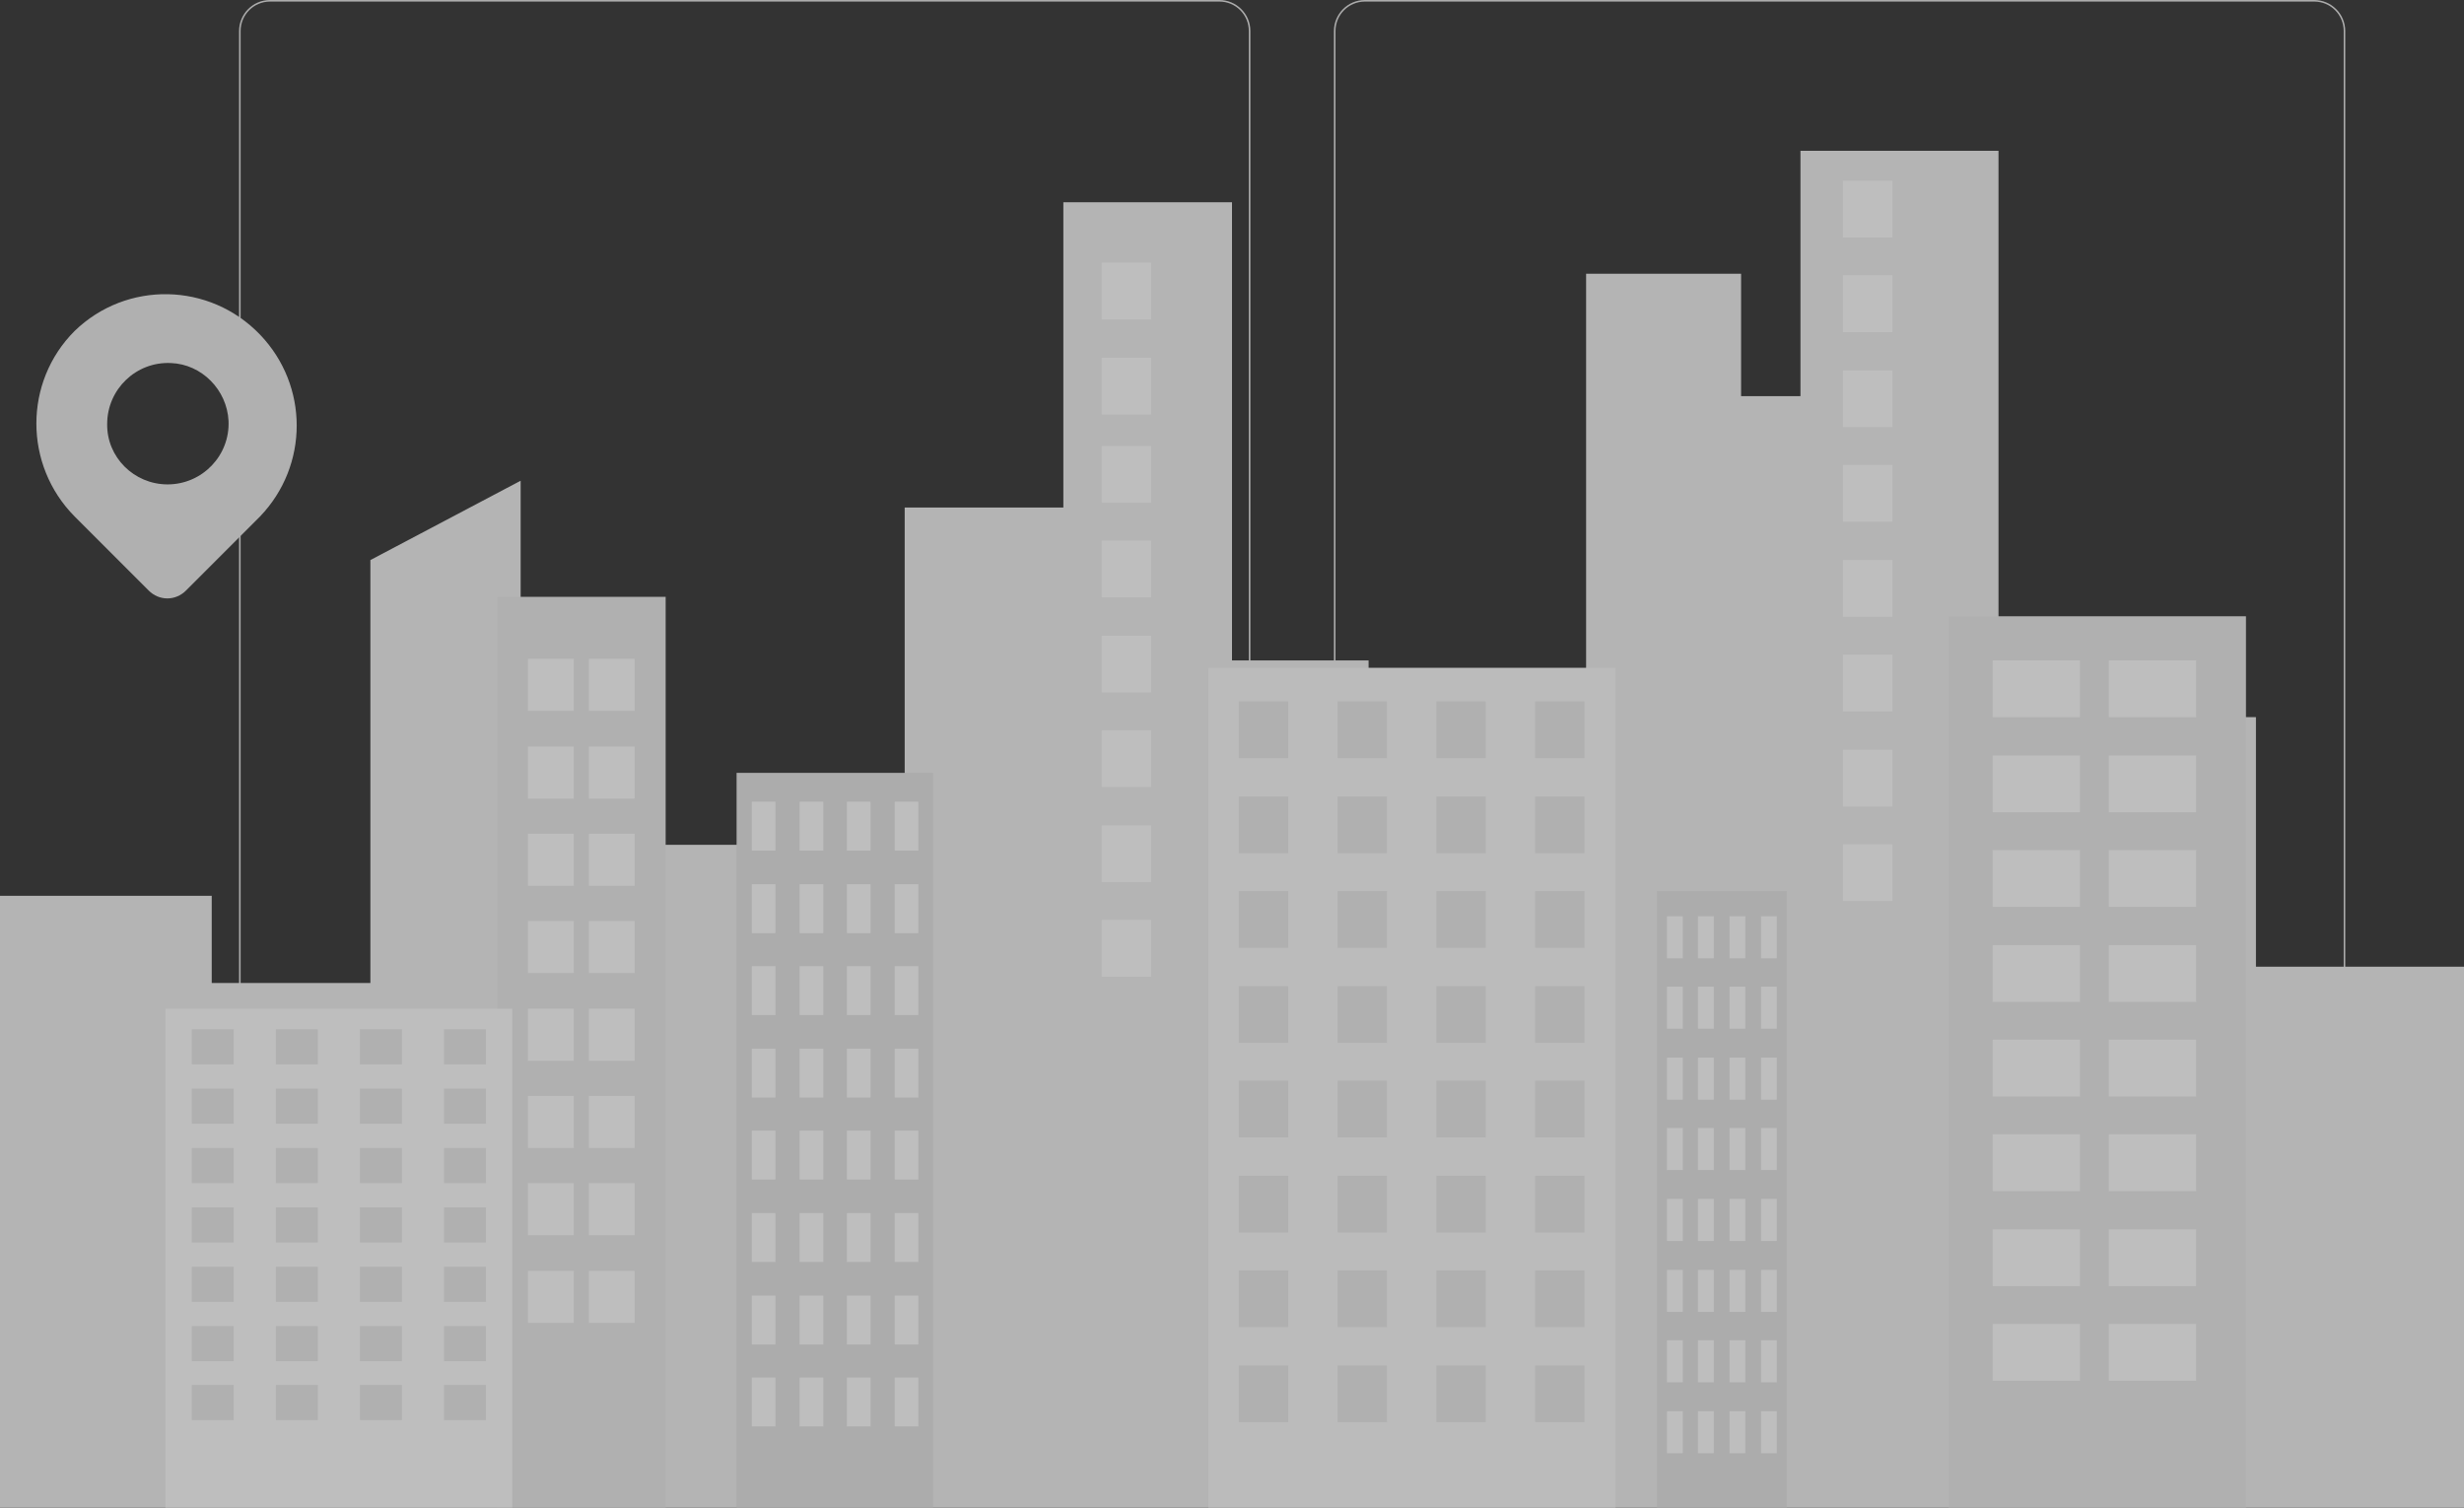 <svg width="335" height="205" viewBox="0 0 335 205" fill="none" xmlns="http://www.w3.org/2000/svg">
<rect x="0" y="0" width="335" height="205" fill="#333333" stroke="none"/>
<g opacity="0.7">
<path d="M314.643 196.429H185.571C183.286 196.429 181.357 194.571 181.357 192.214V4.214C181.357 1.929 183.214 0 185.571 0H314.643C316.928 0 318.857 1.857 318.857 4.214V192.286C318.857 194.571 317 196.429 314.643 196.429ZM185.571 0.214C183.357 0.214 181.571 2 181.571 4.214V192.286C181.571 194.5 183.357 196.286 185.571 196.286H314.643C316.857 196.286 318.643 194.5 318.643 192.286V4.214C318.643 2 316.857 0.214 314.643 0.214H185.571Z" fill="#E0E0E0"/>
<path d="M165.786 196.429H36.715C34.429 196.429 32.5 194.571 32.5 192.214V4.214C32.5 1.929 34.357 0 36.715 0H165.786C168.072 0 170 1.857 170 4.214V192.286C170 194.571 168.072 196.429 165.786 196.429ZM36.715 0.214C34.5 0.214 32.715 2 32.715 4.214V192.286C32.715 194.5 34.5 196.286 36.715 196.286H165.786C168 196.286 169.786 194.5 169.786 192.286V4.214C169.786 2 168 0.214 165.786 0.214H36.715Z" fill="#E0E0E0"/>
<path d="M10.143 45C17.214 38.143 28.5 38.357 35.357 45.5C42 52.428 42 63.286 35.357 70.214L25.286 80.286C23.857 81.714 21.643 81.714 20.214 80.286L10.143 70.214C3.214 63.214 3.214 51.928 10.143 45ZM22.786 65.857C27.5 65.857 31.286 61.928 31.071 57.214C30.857 53 27.428 49.5 23.214 49.357C18.5 49.143 14.571 52.928 14.571 57.643C14.5 62.143 18.214 65.857 22.786 65.857Z" fill="#E6E6E6"/>
<path d="M306.714 131.429V97.5H285.714V105.286H271.714V20.5H244.786V53.857H236.714V37.214H215.643V118.429H186.071V89.786H167.5V27.5H144.571V69H123V158.357H106.286V114.857H89.071V86.857H70.786V65.357L50.357 76.143V133.643H28.786V121.786H0V205.143L335 205.357V131.429H306.714Z" fill="#EBEBEB"/>
<path d="M90.5 205.214V81.143H67.643V205.286C74.857 205.143 90.5 205.214 90.5 205.214Z" fill="#E6E6E6"/>
<path d="M69.643 205.357V137.143H22.5V205.214L69.643 205.357Z" fill="#FAFAFA"/>
<path d="M126.857 205.214V105.071H100.143V205.214H126.857Z" fill="#E0E0E0"/>
<path d="M105.429 109H102.215V115.643H105.429V109Z" fill="#FAFAFA"/>
<path d="M111.929 109H108.714V115.643H111.929V109Z" fill="#FAFAFA"/>
<path d="M118.357 109H115.143V115.643H118.357V109Z" fill="#FAFAFA"/>
<path d="M124.857 109H121.643V115.643H124.857V109Z" fill="#FAFAFA"/>
<path d="M105.429 120.214H102.215V126.857H105.429V120.214Z" fill="#FAFAFA"/>
<path d="M111.929 120.214H108.714V126.857H111.929V120.214Z" fill="#FAFAFA"/>
<path d="M118.357 120.214H115.143V126.857H118.357V120.214Z" fill="#FAFAFA"/>
<path d="M124.857 120.214H121.643V126.857H124.857V120.214Z" fill="#FAFAFA"/>
<path d="M105.429 131.357H102.215V138H105.429V131.357Z" fill="#FAFAFA"/>
<path d="M111.929 131.357H108.714V138H111.929V131.357Z" fill="#FAFAFA"/>
<path d="M118.357 131.357H115.143V138H118.357V131.357Z" fill="#FAFAFA"/>
<path d="M124.857 131.357H121.643V138H124.857V131.357Z" fill="#FAFAFA"/>
<path d="M105.429 142.571H102.215V149.214H105.429V142.571Z" fill="#FAFAFA"/>
<path d="M111.929 142.571H108.714V149.214H111.929V142.571Z" fill="#FAFAFA"/>
<path d="M118.357 142.571H115.143V149.214H118.357V142.571Z" fill="#FAFAFA"/>
<path d="M124.857 142.571H121.643V149.214H124.857V142.571Z" fill="#FAFAFA"/>
<path d="M105.429 153.714H102.215V160.357H105.429V153.714Z" fill="#FAFAFA"/>
<path d="M111.929 153.714H108.714V160.357H111.929V153.714Z" fill="#FAFAFA"/>
<path d="M118.357 153.714H115.143V160.357H118.357V153.714Z" fill="#FAFAFA"/>
<path d="M124.857 153.714H121.643V160.357H124.857V153.714Z" fill="#FAFAFA"/>
<path d="M105.429 164.929H102.215V171.571H105.429V164.929Z" fill="#FAFAFA"/>
<path d="M111.929 164.929H108.714V171.571H111.929V164.929Z" fill="#FAFAFA"/>
<path d="M118.357 164.929H115.143V171.571H118.357V164.929Z" fill="#FAFAFA"/>
<path d="M124.857 164.929H121.643V171.571H124.857V164.929Z" fill="#FAFAFA"/>
<path d="M105.429 176.143H102.215V182.786H105.429V176.143Z" fill="#FAFAFA"/>
<path d="M111.929 176.143H108.714V182.786H111.929V176.143Z" fill="#FAFAFA"/>
<path d="M118.357 176.143H115.143V182.786H118.357V176.143Z" fill="#FAFAFA"/>
<path d="M124.857 176.143H121.643V182.786H124.857V176.143Z" fill="#FAFAFA"/>
<path d="M105.429 187.286H102.215V193.929H105.429V187.286Z" fill="#FAFAFA"/>
<path d="M111.929 187.286H108.714V193.929H111.929V187.286Z" fill="#FAFAFA"/>
<path d="M118.357 187.286H115.143V193.929H118.357V187.286Z" fill="#FAFAFA"/>
<path d="M124.857 187.286H121.643V193.929H124.857V187.286Z" fill="#FAFAFA"/>
<path d="M219.643 205.286V90.786H164.286V205.286C164.286 205.286 219.214 205.357 219.643 205.286Z" fill="#F5F5F5"/>
<path d="M175.143 95.357H168.428V103.071H175.143V95.357Z" fill="#E6E6E6"/>
<path d="M188.572 95.357H181.857V103.071H188.572V95.357Z" fill="#E6E6E6"/>
<path d="M202 95.357H195.286V103.071H202V95.357Z" fill="#E6E6E6"/>
<path d="M215.429 95.357H208.714V103.071H215.429V95.357Z" fill="#E6E6E6"/>
<path d="M175.143 108.286H168.428V116H175.143V108.286Z" fill="#E6E6E6"/>
<path d="M188.572 108.286H181.857V116H188.572V108.286Z" fill="#E6E6E6"/>
<path d="M202 108.286H195.286V116H202V108.286Z" fill="#E6E6E6"/>
<path d="M215.429 108.286H208.714V116H215.429V108.286Z" fill="#E6E6E6"/>
<path d="M175.143 121.143H168.428V128.857H175.143V121.143Z" fill="#E6E6E6"/>
<path d="M188.572 121.143H181.857V128.857H188.572V121.143Z" fill="#E6E6E6"/>
<path d="M202 121.143H195.286V128.857H202V121.143Z" fill="#E6E6E6"/>
<path d="M215.429 121.143H208.714V128.857H215.429V121.143Z" fill="#E6E6E6"/>
<path d="M175.143 134.071H168.428V141.786H175.143V134.071Z" fill="#E6E6E6"/>
<path d="M188.572 134.071H181.857V141.786H188.572V134.071Z" fill="#E6E6E6"/>
<path d="M202 134.071H195.286V141.786H202V134.071Z" fill="#E6E6E6"/>
<path d="M215.429 134.071H208.714V141.786H215.429V134.071Z" fill="#E6E6E6"/>
<path d="M175.143 146.929H168.428V154.643H175.143V146.929Z" fill="#E6E6E6"/>
<path d="M188.572 146.929H181.857V154.643H188.572V146.929Z" fill="#E6E6E6"/>
<path d="M202 146.929H195.286V154.643H202V146.929Z" fill="#E6E6E6"/>
<path d="M215.429 146.929H208.714V154.643H215.429V146.929Z" fill="#E6E6E6"/>
<path d="M175.143 159.857H168.428V167.571H175.143V159.857Z" fill="#E6E6E6"/>
<path d="M188.572 159.857H181.857V167.571H188.572V159.857Z" fill="#E6E6E6"/>
<path d="M202 159.857H195.286V167.571H202V159.857Z" fill="#E6E6E6"/>
<path d="M215.429 159.857H208.714V167.571H215.429V159.857Z" fill="#E6E6E6"/>
<path d="M175.143 172.714H168.428V180.429H175.143V172.714Z" fill="#E6E6E6"/>
<path d="M188.572 172.714H181.857V180.429H188.572V172.714Z" fill="#E6E6E6"/>
<path d="M202 172.714H195.286V180.429H202V172.714Z" fill="#E6E6E6"/>
<path d="M215.429 172.714H208.714V180.429H215.429V172.714Z" fill="#E6E6E6"/>
<path d="M175.143 185.643H168.428V193.357H175.143V185.643Z" fill="#E6E6E6"/>
<path d="M188.572 185.643H181.857V193.357H188.572V185.643Z" fill="#E6E6E6"/>
<path d="M202 185.643H195.286V193.357H202V185.643Z" fill="#E6E6E6"/>
<path d="M215.429 185.643H208.714V193.357H215.429V185.643Z" fill="#E6E6E6"/>
<path d="M78 89.571H71.786V96.643H78V89.571Z" fill="#FAFAFA"/>
<path d="M78 101.5H71.786V108.571H78V101.5Z" fill="#FAFAFA"/>
<path d="M78 113.357H71.786V120.429H78V113.357Z" fill="#FAFAFA"/>
<path d="M78 125.214H71.786V132.286H78V125.214Z" fill="#FAFAFA"/>
<path d="M78 137.143H71.786V144.214H78V137.143Z" fill="#FAFAFA"/>
<path d="M78 149H71.786V156.071H78V149Z" fill="#FAFAFA"/>
<path d="M78 160.857H71.786V167.929H78V160.857Z" fill="#FAFAFA"/>
<path d="M78 172.786H71.786V179.857H78V172.786Z" fill="#FAFAFA"/>
<path d="M86.286 89.571H80.071V96.643H86.286V89.571Z" fill="#FAFAFA"/>
<path d="M86.286 101.5H80.071V108.571H86.286V101.5Z" fill="#FAFAFA"/>
<path d="M86.286 113.357H80.071V120.429H86.286V113.357Z" fill="#FAFAFA"/>
<path d="M86.286 125.214H80.071V132.286H86.286V125.214Z" fill="#FAFAFA"/>
<path d="M86.286 137.143H80.071V144.214H86.286V137.143Z" fill="#FAFAFA"/>
<path d="M86.286 149H80.071V156.071H86.286V149Z" fill="#FAFAFA"/>
<path d="M86.286 160.857H80.071V167.929H86.286V160.857Z" fill="#FAFAFA"/>
<path d="M86.286 172.786H80.071V179.857H86.286V172.786Z" fill="#FAFAFA"/>
<path d="M156.5 35.714H149.786V43.429H156.5V35.714Z" fill="#FAFAFA"/>
<path d="M156.5 48.643H149.786V56.357H156.5V48.643Z" fill="#FAFAFA"/>
<path d="M156.5 60.643H149.786V68.357H156.5V60.643Z" fill="#FAFAFA"/>
<path d="M156.5 73.5H149.786V81.214H156.5V73.5Z" fill="#FAFAFA"/>
<path d="M156.5 86.429H149.786V94.143H156.5V86.429Z" fill="#FAFAFA"/>
<path d="M156.5 99.286H149.786V107H156.5V99.286Z" fill="#FAFAFA"/>
<path d="M156.5 112.214H149.786V119.929H156.5V112.214Z" fill="#FAFAFA"/>
<path d="M156.5 125.071H149.786V132.786H156.5V125.071Z" fill="#FAFAFA"/>
<path d="M257.286 24.572H250.572V32.286H257.286V24.572Z" fill="#FAFAFA"/>
<path d="M257.286 37.429H250.572V45.143H257.286V37.429Z" fill="#FAFAFA"/>
<path d="M257.286 50.357H250.572V58.071H257.286V50.357Z" fill="#FAFAFA"/>
<path d="M257.286 63.214H250.572V70.929H257.286V63.214Z" fill="#FAFAFA"/>
<path d="M257.286 76.143H250.572V83.857H257.286V76.143Z" fill="#FAFAFA"/>
<path d="M257.286 89H250.572V96.714H257.286V89Z" fill="#FAFAFA"/>
<path d="M257.286 101.929H250.572V109.643H257.286V101.929Z" fill="#FAFAFA"/>
<path d="M257.286 114.786H250.572V122.5H257.286V114.786Z" fill="#FAFAFA"/>
<path d="M305.357 83.786H264.928V205.357H305.357V83.786Z" fill="#E6E6E6"/>
<path d="M282.786 89.786H270.929V97.5H282.786V89.786Z" fill="#FAFAFA"/>
<path d="M282.786 102.714H270.929V110.429H282.786V102.714Z" fill="#FAFAFA"/>
<path d="M282.786 115.571H270.929V123.286H282.786V115.571Z" fill="#FAFAFA"/>
<path d="M282.786 128.5H270.929V136.214H282.786V128.5Z" fill="#FAFAFA"/>
<path d="M282.786 141.357H270.929V149.072H282.786V141.357Z" fill="#FAFAFA"/>
<path d="M282.786 154.214H270.929V161.929H282.786V154.214Z" fill="#FAFAFA"/>
<path d="M282.786 167.143H270.929V174.857H282.786V167.143Z" fill="#FAFAFA"/>
<path d="M282.786 180H270.929V187.714H282.786V180Z" fill="#FAFAFA"/>
<path d="M298.572 89.786H286.714V97.5H298.572V89.786Z" fill="#FAFAFA"/>
<path d="M298.572 102.714H286.714V110.429H298.572V102.714Z" fill="#FAFAFA"/>
<path d="M298.572 115.571H286.714V123.286H298.572V115.571Z" fill="#FAFAFA"/>
<path d="M298.572 128.5H286.714V136.214H298.572V128.5Z" fill="#FAFAFA"/>
<path d="M298.572 141.357H286.714V149.072H298.572V141.357Z" fill="#FAFAFA"/>
<path d="M298.572 154.214H286.714V161.929H298.572V154.214Z" fill="#FAFAFA"/>
<path d="M298.572 167.143H286.714V174.857H298.572V167.143Z" fill="#FAFAFA"/>
<path d="M298.572 180H286.714V187.714H298.572V180Z" fill="#FAFAFA"/>
<path d="M242.929 205.286V121.143H225.286V205.286H242.929Z" fill="#E0E0E0"/>
<path d="M228.786 124.571H226.643V130.286H228.786V124.571Z" fill="#FAFAFA"/>
<path d="M233 124.571H230.857V130.286H233V124.571Z" fill="#FAFAFA"/>
<path d="M237.286 124.571H235.143V130.286H237.286V124.571Z" fill="#FAFAFA"/>
<path d="M241.572 124.571H239.429V130.286H241.572V124.571Z" fill="#FAFAFA"/>
<path d="M228.786 134.143H226.643V139.857H228.786V134.143Z" fill="#FAFAFA"/>
<path d="M233 134.143H230.857V139.857H233V134.143Z" fill="#FAFAFA"/>
<path d="M237.286 134.143H235.143V139.857H237.286V134.143Z" fill="#FAFAFA"/>
<path d="M241.572 134.143H239.429V139.857H241.572V134.143Z" fill="#FAFAFA"/>
<path d="M228.786 143.786H226.643V149.5H228.786V143.786Z" fill="#FAFAFA"/>
<path d="M233 143.786H230.857V149.5H233V143.786Z" fill="#FAFAFA"/>
<path d="M237.286 143.786H235.143V149.5H237.286V143.786Z" fill="#FAFAFA"/>
<path d="M241.572 143.786H239.429V149.5H241.572V143.786Z" fill="#FAFAFA"/>
<path d="M228.786 153.357H226.643V159.071H228.786V153.357Z" fill="#FAFAFA"/>
<path d="M233 153.357H230.857V159.071H233V153.357Z" fill="#FAFAFA"/>
<path d="M237.286 153.357H235.143V159.071H237.286V153.357Z" fill="#FAFAFA"/>
<path d="M241.572 153.357H239.429V159.071H241.572V153.357Z" fill="#FAFAFA"/>
<path d="M228.786 163H226.643V168.714H228.786V163Z" fill="#FAFAFA"/>
<path d="M233 163H230.857V168.714H233V163Z" fill="#FAFAFA"/>
<path d="M237.286 163H235.143V168.714H237.286V163Z" fill="#FAFAFA"/>
<path d="M241.572 163H239.429V168.714H241.572V163Z" fill="#FAFAFA"/>
<path d="M228.786 172.643H226.643V178.357H228.786V172.643Z" fill="#FAFAFA"/>
<path d="M233 172.643H230.857V178.357H233V172.643Z" fill="#FAFAFA"/>
<path d="M237.286 172.643H235.143V178.357H237.286V172.643Z" fill="#FAFAFA"/>
<path d="M241.572 172.643H239.429V178.357H241.572V172.643Z" fill="#FAFAFA"/>
<path d="M228.786 182.214H226.643V187.929H228.786V182.214Z" fill="#FAFAFA"/>
<path d="M233 182.214H230.857V187.929H233V182.214Z" fill="#FAFAFA"/>
<path d="M237.286 182.214H235.143V187.929H237.286V182.214Z" fill="#FAFAFA"/>
<path d="M241.572 182.214H239.429V187.929H241.572V182.214Z" fill="#FAFAFA"/>
<path d="M228.786 191.857H226.643V197.571H228.786V191.857Z" fill="#FAFAFA"/>
<path d="M233 191.857H230.857V197.571H233V191.857Z" fill="#FAFAFA"/>
<path d="M237.286 191.857H235.143V197.571H237.286V191.857Z" fill="#FAFAFA"/>
<path d="M241.572 191.857H239.429V197.571H241.572V191.857Z" fill="#FAFAFA"/>
<path d="M31.786 139.929H26.072V144.714H31.786V139.929Z" fill="#E6E6E6"/>
<path d="M43.214 139.929H37.5V144.714H43.214V139.929Z" fill="#E6E6E6"/>
<path d="M54.643 139.929H48.928V144.714H54.643V139.929Z" fill="#E6E6E6"/>
<path d="M66.072 139.929H60.357V144.714H66.072V139.929Z" fill="#E6E6E6"/>
<path d="M31.786 148H26.072V152.786H31.786V148Z" fill="#E6E6E6"/>
<path d="M43.214 148H37.5V152.786H43.214V148Z" fill="#E6E6E6"/>
<path d="M54.643 148H48.928V152.786H54.643V148Z" fill="#E6E6E6"/>
<path d="M66.072 148H60.357V152.786H66.072V148Z" fill="#E6E6E6"/>
<path d="M31.786 156.071H26.072V160.857H31.786V156.071Z" fill="#E6E6E6"/>
<path d="M43.214 156.071H37.5V160.857H43.214V156.071Z" fill="#E6E6E6"/>
<path d="M54.643 156.071H48.928V160.857H54.643V156.071Z" fill="#E6E6E6"/>
<path d="M66.072 156.071H60.357V160.857H66.072V156.071Z" fill="#E6E6E6"/>
<path d="M31.786 164.143H26.072V168.929H31.786V164.143Z" fill="#E6E6E6"/>
<path d="M43.214 164.143H37.5V168.929H43.214V164.143Z" fill="#E6E6E6"/>
<path d="M54.643 164.143H48.928V168.929H54.643V164.143Z" fill="#E6E6E6"/>
<path d="M66.072 164.143H60.357V168.929H66.072V164.143Z" fill="#E6E6E6"/>
<path d="M31.786 172.214H26.072V177H31.786V172.214Z" fill="#E6E6E6"/>
<path d="M43.214 172.214H37.5V177H43.214V172.214Z" fill="#E6E6E6"/>
<path d="M54.643 172.214H48.928V177H54.643V172.214Z" fill="#E6E6E6"/>
<path d="M66.072 172.214H60.357V177H66.072V172.214Z" fill="#E6E6E6"/>
<path d="M31.786 180.286H26.072V185.071H31.786V180.286Z" fill="#E6E6E6"/>
<path d="M43.214 180.286H37.5V185.071H43.214V180.286Z" fill="#E6E6E6"/>
<path d="M54.643 180.286H48.928V185.071H54.643V180.286Z" fill="#E6E6E6"/>
<path d="M66.072 180.286H60.357V185.071H66.072V180.286Z" fill="#E6E6E6"/>
<path d="M31.786 188.286H26.072V193.071H31.786V188.286Z" fill="#E6E6E6"/>
<path d="M43.214 188.286H37.5V193.071H43.214V188.286Z" fill="#E6E6E6"/>
<path d="M54.643 188.286H48.928V193.071H54.643V188.286Z" fill="#E6E6E6"/>
<path d="M66.072 188.286H60.357V193.071H66.072V188.286Z" fill="#E6E6E6"/>
</g>
</svg>
